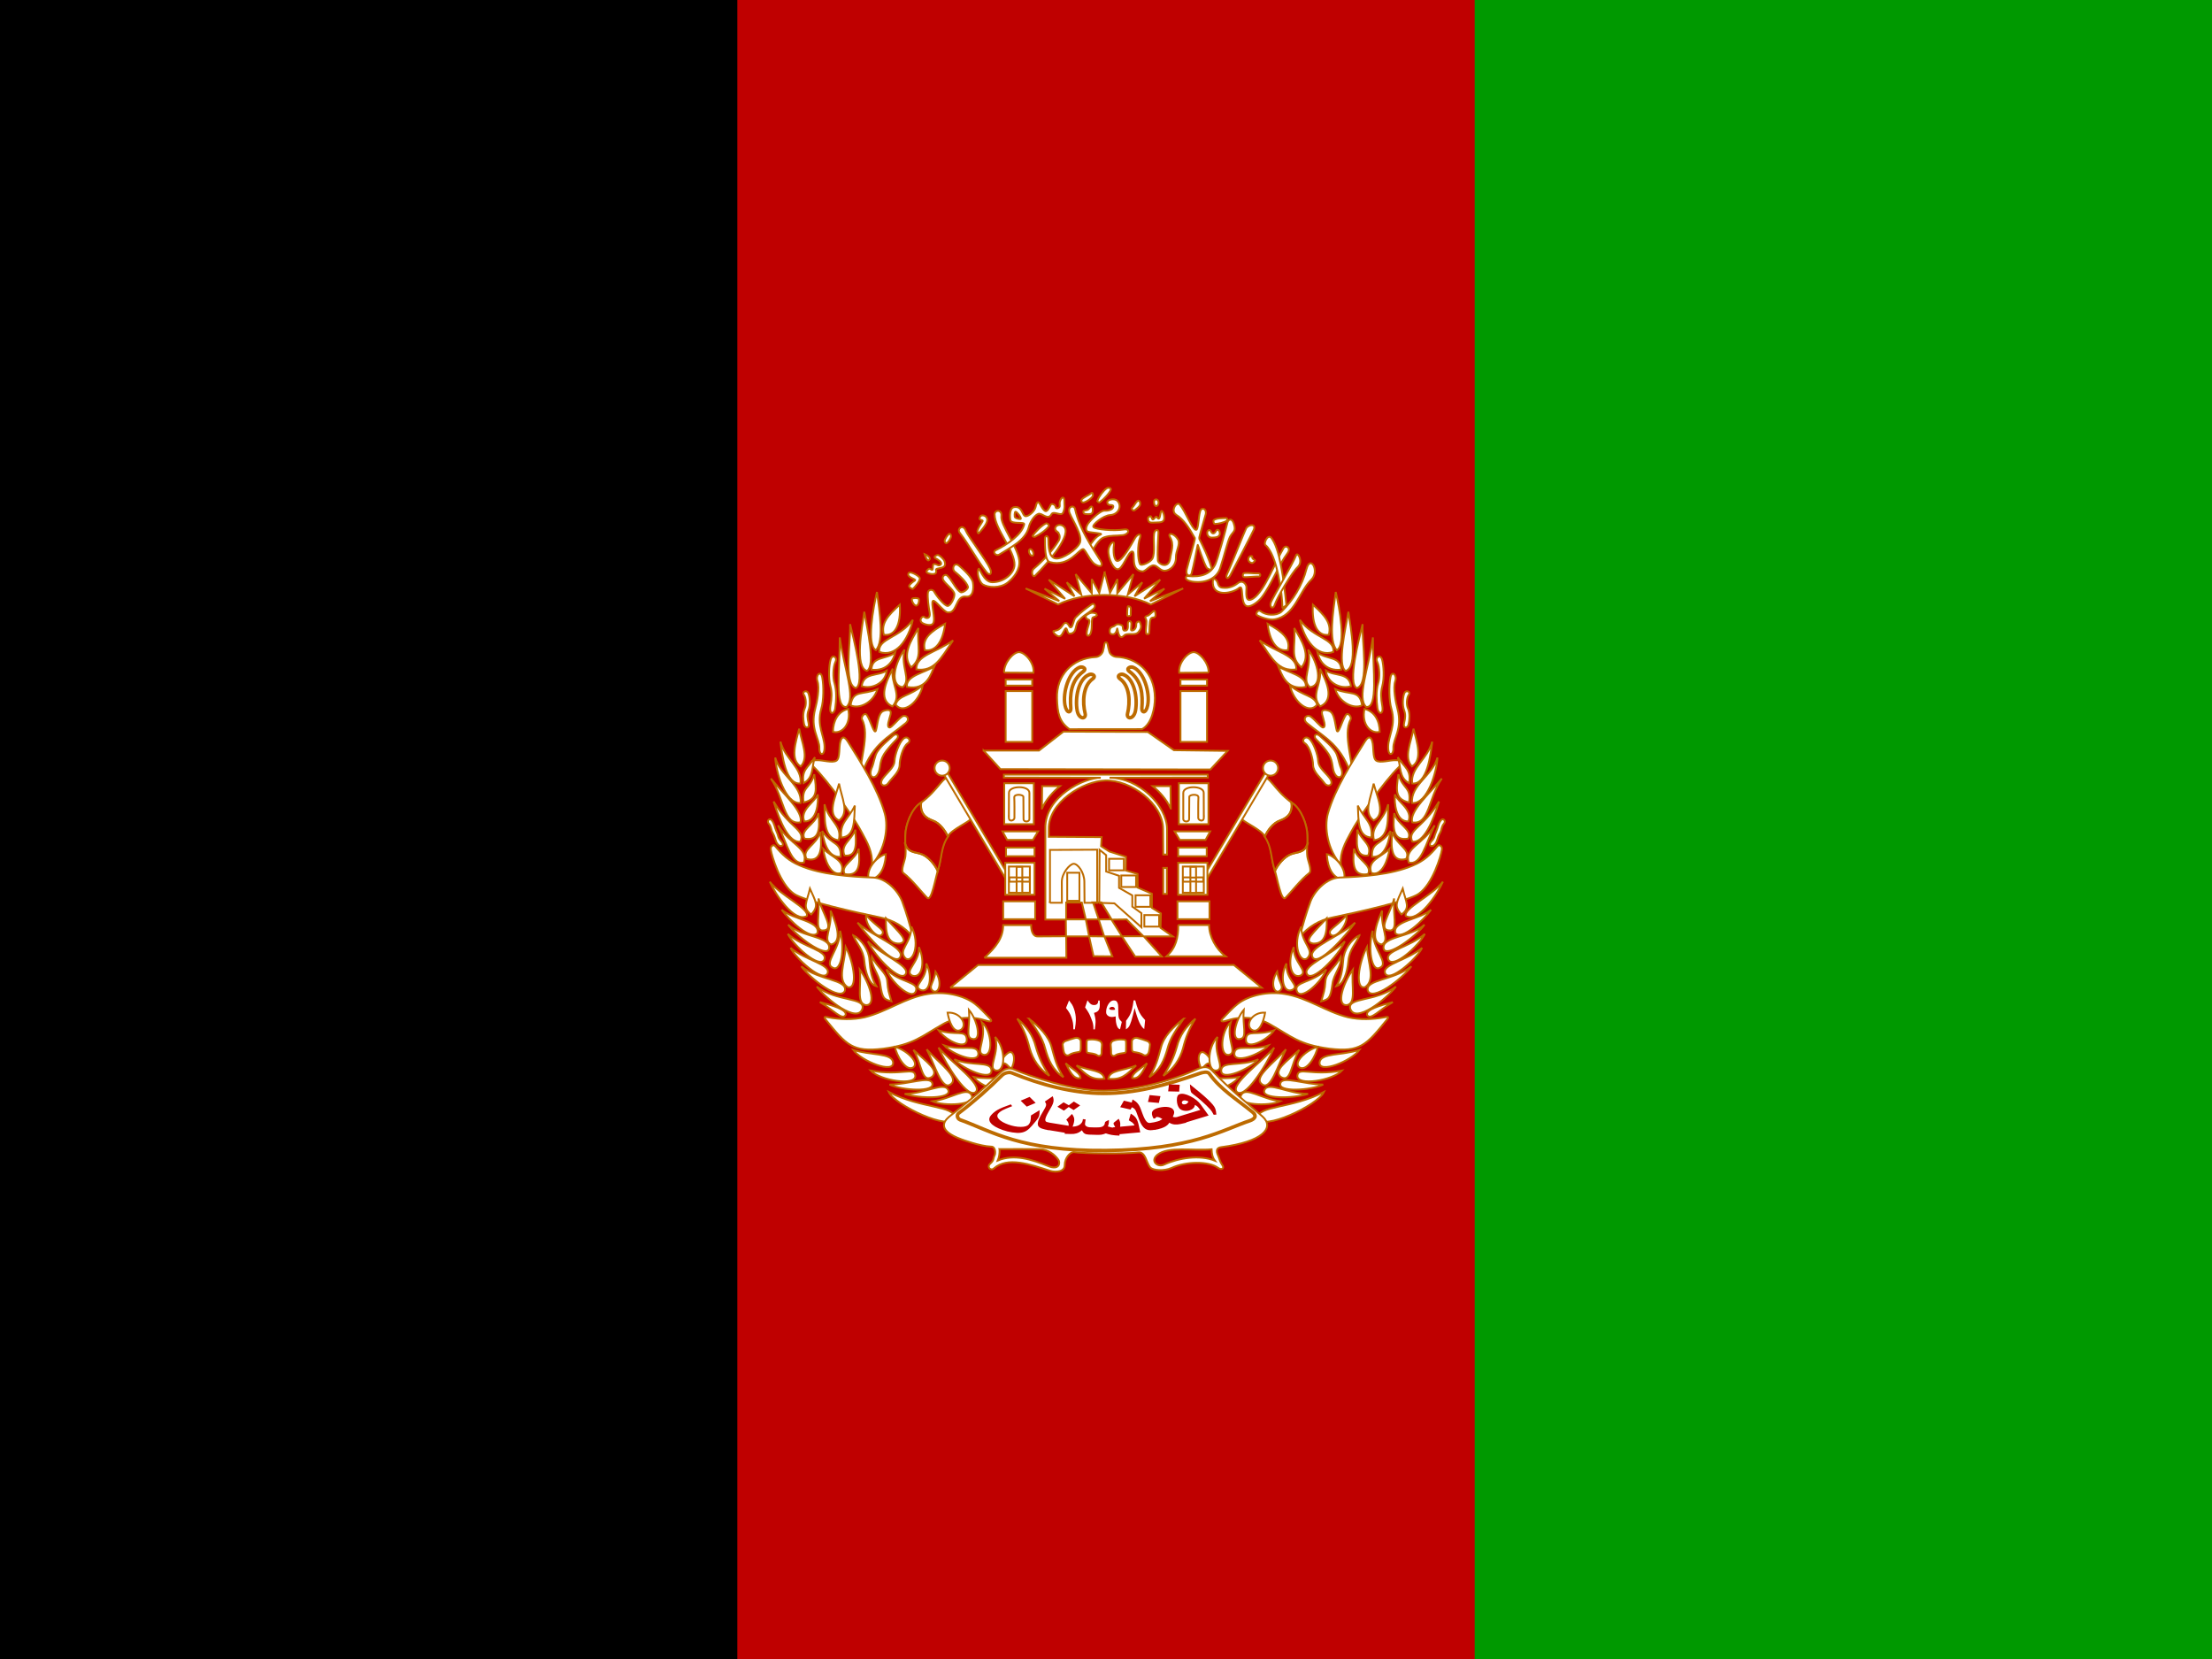 <?xml version="1.0" encoding="UTF-8" standalone="no"?>
<svg xmlns:rdf="http://www.w3.org/1999/02/22-rdf-syntax-ns#" xmlns="http://www.w3.org/2000/svg" version="1.1" xmlns:cc="http://creativecommons.org/ns#" xmlns:xlink="http://www.w3.org/1999/xlink" viewBox="0 0 640 480" xmlns:dc="http://purl.org/dc/elements/1.1/">
 <g id="flag">
  <rect style="fill:#009900" height="480" width="640" y="5.6843e-14" x="0"/>
  <rect style="fill:#bf0000" height="480" width="426.67" y="5.6843e-14" x="0"/>
  <rect y="5.6843e-14" x="0" width="213.33" height="480"/>
  <g style="fill-rule:evenodd;stroke:#bd6b00;stroke-width:.5;fill:#ffffff" transform="matrix(1.067 0 0 1.067 -.001 26.669)">
   <path d="m319.5 225.84h8.354c0.03 3.157 1.881 6.549 4.48 8.493h-16.008c2.505-2.271 3.19-4.963 3.174-8.494z"/>
   <path d="m266.71 178.53 4.574 5.04 56.934 0.09 4.668-5.04-14.56-0.186-7.094-4.947-22.868-0.09-6.627 5.133h-15.027z"/>
   <path d="m290.02 172.74 19.66-0.02c2.662-1.408 3.492-5.902 3.479-8.416-0.04-7.429-5.233-10.991-10.447-11.18-0.781-0.04-1.688-0.648-1.895-1.36-0.514-1.613-0.381-2.641-0.944-2.584-0.5 0-0.353 0.94-0.799 2.453-0.245 0.752-1.091 1.494-1.934 1.537-6.49 0.324-10.676 5.062-10.513 11.134 0.11 4.015 0.577 6.413 3.393 8.437z"/>
   <path d="m257.66 242.83h84.469l-7.561-6.161h-69.348l-7.559 6.161z"/>
   <path d="m296.39 219.69 1.54 4.62h3.499l-2.799-4.621h-2.24zm-1.959 4.62 0.886 4.573 4.106 0.05-1.493-4.621h-3.499zm6.952 0.05 2.847 4.527h5.834l-4.573-4.575-4.107 0.05zm-34.441 10.36c3.096-2.878 5.072-5.335 5.087-8.866h7.56c0.01 1.976 0.731 3.157 1.82 3.079l7.654-0.05-0.05-4.527h-5.554v-24.688c-0.202-8.726 10.609-13.813 15.028-13.767l-26.275-0.05v-0.793h55.255l0.05 0.793-26.647 0.05c7.902 0.02 15.524 7.499 15.587 13.815v7h-1.028l-0.05-6.906c0-6.908-8.7-13.363-15.681-13.161-6.037 0.173-15.4 5.927-15.307 13.115v2.146l14.327 0.09-0.14 2.472 2.249 1.436 4.487 1.43-0.06 3.71 3.213 0.947 0.03 3.706 3.855 1.654v3.836l2.445 1.507-0.112 3.895 3.314 2.333h-7.84l4.9 5.461h-7.234l-3.594-5.461h-4.76l2.147 5.413-5.085-0.05-1.215-5.367h-6.206l0.05 5.786h-22.214zm22.168-14.981v4.573h5.321l-1.075-4.573h-4.246z"/>
   <rect style="fill:none" height="7.607" width="3.313" y="211.66" x="289.39"/>
   <path d="m284.71 219.8h3.234l-0.02-5.597c-0.04-2.433 2.142-4.885 3.187-4.967 1.159-0.04 2.867 2.297 2.924 4.776l0.05 5.806h3.431v-14.411l-12.803 0.07v14.332z" style="fill:none"/>
   <rect style="fill:none" height="3.127" width="4.013" y="223.14" x="310.3"/>
   <rect style="fill:none" height="3.127" width="4.013" y="217.77" x="307.92"/>
   <rect style="fill:none" height="3.127" width="4.013" y="212.4" x="304.05"/>
   <rect style="fill:none" height="3.127" width="4.013" y="207.88" x="300.74"/>
   <path d="m298.08 219.82 4.106 0.14 7.326 6.487v-3.827l-2.472-1.773v-3.034l-3.594-2.052v-3.268l-3.5-1.166v-4.434l-1.774-1.447-0.09 14.374z" style="fill:none"/>
   <rect y="210.35" width=".98" x="315.43" height="7.047"/>
   <g id="c">
    <path d="m257.32 186.53c-1.234-1.982-2.712 2.749-7.788 6.271-2.363 1.608-4.009 5.893-4.025 8.712-0.08 1.936 0.216 3.868 0 5.741-0.136 1.185-1.371 3.816-0.526 4.489 2.234 1.66 5.126 5.43 6.467 6.731 1.16 1.017 2.165-5.248 3.036-8.051 0.933-3.005 0.515-6.596 3.102-9.372 1.834-1.875 6.46-3.719 5.94-4.554l-6.205-9.967z"/>
    <path d="m257.06 201.88c-0.385-0.886-0.958-1.802-1.656-2.594-0.699-0.792-1.525-1.457-2.438-1.781-0.881-0.325-1.779-0.751-2.406-1.531-0.313-0.39-0.584-0.882-0.719-1.469-0.124-0.544-0.123-1.21-0.03-1.969-0.11 0.08-0.168 0.172-0.281 0.25-2.363 1.608-4.016 5.9-4.031 8.719-0.03 0.779-0.03 1.539 0 2.312 0.175 0.486 0.343 0.956 0.593 1.25 0.326 0.384 0.714 0.637 1.125 0.813 0.824 0.352 1.775 0.425 2.657 0.75 0.912 0.324 1.851 1.058 2.656 1.937 0.767 0.839 1.357 1.801 1.75 2.657 0.07-0.243 0.154-0.604 0.219-0.813 0.845-2.721 0.697-5.889 2.562-8.531z" style="fill:#bf0000"/>
    <path d="m249.82 192.39c-0.484 3.356 1.385 4.473 3.148 5.123 1.825 0.648 3.322 2.606 4.093 4.378" style="fill:none"/>
    <path d="m245.3 203.44c0.771 2.893 2.798 2.531 4.561 3.181 1.826 0.649 3.745 2.957 4.516 4.729" style="fill:none"/>
    <path d="m255.61 184.48 0.925-0.594 17.752 29.898-0.924 0.594-17.753-29.898z"/>
    <path d="m257.52 183.29a2.046 2.046 0 1 1 -4.092 0 2.046 2.046 0 1 1 4.092 0z"/>
    <rect y="159.27" width="7.194" x="272.7" height="1.65"/>
    <rect y="162.4" width="7.194" x="272.7" height="13.784"/>
    <path d="m272.26 157.39 7.98 0.05c0.312-2.706-2.389-5.63-3.966-5.6-1.559 0.08-4.076 2.956-4.014 5.553z"/>
    <path d="m292.62 155.76c-1.521 0.64-2.688 2.377-3.406 4.375-0.719 1.998-0.992 4.267-0.656 6.094v0.03c0.127 0.63 0.3 1.083 0.5 1.406 0.199 0.324 0.422 0.514 0.687 0.563 0.265 0.05 0.514-0.09 0.656-0.313 0.143-0.219 0.212-0.509 0.188-0.844-0.144-1.878-0.135-3.732 0.312-5.406 0.448-1.674 1.338-3.164 2.969-4.375 0.295-0.216 0.464-0.463 0.5-0.719 0.04-0.255-0.1-0.474-0.281-0.625-0.364-0.301-0.938-0.407-1.469-0.187zm0.156 0.437c0.371-0.153 0.842-0.06 1.031 0.09 0.09 0.08 0.106 0.133 0.09 0.219-0.01 0.09-0.08 0.234-0.312 0.406-1.713 1.272-2.657 2.871-3.125 4.625-0.469 1.754-0.459 3.66-0.313 5.563 0.02 0.257-0.06 0.455-0.125 0.562-0.07 0.108-0.107 0.14-0.187 0.125-0.08-0.01-0.248-0.117-0.407-0.375-0.158-0.257-0.317-0.656-0.437-1.25-0.315-1.714-0.04-3.947 0.656-5.875 0.694-1.927 1.803-3.538 3.125-4.094z" style="fill:#bd6b00"/>
    <path d="m295.19 157.73c-1.519 0.639-2.501 2.292-3.031 4.187-0.53 1.896-0.614 4.066-0.281 5.875 0.26 1.284 0.934 1.962 1.593 2.063 0.33 0.05 0.648-0.08 0.844-0.344s0.26-0.619 0.156-1.062c-0.372-1.498-0.515-3.366-0.25-5.063 0.266-1.696 0.941-3.211 2.219-4.125 0.296-0.215 0.464-0.463 0.5-0.719 0.04-0.255-0.1-0.505-0.281-0.656-0.364-0.302-0.937-0.376-1.469-0.156zm0.187 0.437c0.371-0.153 0.811-0.06 1 0.09 0.09 0.08 0.138 0.134 0.125 0.219-0.01 0.09-0.108 0.235-0.343 0.406-1.412 1.009-2.129 2.664-2.406 4.438-0.278 1.773-0.105 3.664 0.281 5.218 0.08 0.354 0 0.592-0.09 0.719-0.09 0.128-0.214 0.186-0.406 0.156-0.384-0.06-0.983-0.554-1.219-1.718-0.318-1.732-0.227-3.868 0.281-5.688 0.509-1.819 1.457-3.287 2.781-3.844z" style="fill:#bd6b00"/>
    <rect y="187.39" width="8.027" x="272.31" height="11.107"/>
    <rect y="204.85" width="7.747" x="272.78" height="2.333"/>
    <rect y="208.95" width="7.934" x="272.59" height="8.68"/>
    <rect y="219.41" width="8.68" x="272.03" height="4.853"/>
    <path d="m273.1 202.76h6.995l1.387-2.309h-9.636l1.254 2.309z"/>
    <path d="m282.53 194.25 0.07-6.071h4.818c-1.893 1.561-3.652 3.454-4.884 6.071z"/>
    <path d="m273.56 196.74c0.05 1.299 1.518 0.719 1.518 0.07 0-2.004 0.03-4.17-0.05-5.588-0.01-1.045 2.49-0.783 2.476-0.139 0.01 1.691 0.03 4.011 0.04 5.991-0.02 0.964 1.615 0.88 1.593 0-0.01-2.212-0.01-5.425 0-7.052 0.01-2.096-5.502-2.05-5.545-0.05 0 1.645-0.03 4.59-0.03 6.769z" style="fill:none"/>
    <rect style="fill:none" height="7.093" width="5.694" y="209.98" x="273.57"/>
    <rect y="212.92" width="2.007" x="277.21" height="1.167"/>
    <rect y="212.92" width="1.96" x="273.71" height="1.167"/>
    <rect y="210.07" width="1.54" x="275.67" height="2.893"/>
    <rect y="214.04" width="1.54" x="275.67" height="3.08"/>
    <path d="m243.99 138.97c0.356 5.567-1.371 8.623-4.32 8.158-0.812-3.088 1.036-5.16 4.32-8.158z"/>
    <path d="m237.52 151.31c-2.621-1.333-0.73-11.513 0.276-15.78 0.744 5.496 1.989 13.309-0.276 15.78z"/>
    <path d="m238.45 151.79c4.406 1.533 7.894-3.212 9.073-8.708-3.636 5.019-9.554 5.025-9.073 8.708z"/>
    <path d="m235.11 156.93c-3.445-0.91-1.37-11.71-0.744-16.03 0.757 4.462 3.132 14.552 0.744 16.03z"/>
    <path d="m236.29 156.59c0.192-3.725 3.905-2.649 6.468-4.636-0.418 1.861-1.994 5.159-6.468 4.636z"/>
    <path d="m232.07 161.58c-3.414-0.921-1.362-12.544-1.555-17.329 1.001 4.135 4.17 16.209 1.555 17.329z"/>
    <path d="m233.66 161.08c2.797 0.909 6.501-0.908 6.793-4.239-2.409 1.635-6.254 0.385-6.793 4.239z"/>
    <path d="m229.52 166.71c-3.265 0.26-1.804-9.638-1.802-18.857 1.2 8.617 4.467 16.505 1.802 18.857z"/>
    <path d="m230.65 166.26c2.205 1.106 6.156-0.662 7.284-4.387-3.984 1.732-6.648 0.04-7.284 4.387z"/>
    <path d="m256.28 144.13c-0.581 4.829-2.554 7.638-5.503 7.174-0.812-3.088 1.579-5.062 5.503-7.174z"/>
    <path d="m248.48 156.52c4.898 0.695 6.662-3.064 9.96-7.87-4.621 3.344-10.146 4.039-9.96 7.87z"/>
    <path d="m247.09 155.97c-2.67-3.204-0.09-7.228 1.951-10.657-0.439 5.102 1.3 7.941-1.951 10.657z"/>
    <path d="m245.91 161.26c-0.301-3.134 5.038-3.83 7.452-5.572-0.812 1.811-2.043 6.686-7.452 5.572z"/>
    <path d="m244.79 161.33c-3.691-0.418-2.159-6.686 0.487-10.17-1.114 4.807 1.95 8.15-0.487 10.17z"/>
    <path d="m242.01 166.55c-4.202-1.858-1.509-7.127 0.07-10.238-0.673 4.086 2.693 7.196-0.07 10.238z"/>
    <path d="m242.84 166.06c2.205 2.879 6.501-0.859 7.383-5.224-3.738 3.112-6.5 2.601-7.383 5.224z"/>
    <path d="m233.24 186.32c-0.432-4.288 2.793-12.084 0.504-16.24-0.312-0.571 0.685-2.087 1.329-1.167 1.007 1.468 2.041 5.652 2.474 4.107 0.459-1.68 0.529-4.651 2.017-5.228 0.949-0.338 2.29-0.559 1.924 0.934-0.363 1.436-1.177 3.419-0.275 3.547 0.523 0.08 2.03-1.954 3.299-2.893 1.023-0.838 2.549 0.473 1.054 1.726-4.861 4.037-9.571 5.854-12.326 15.214z"/>
    <path d="m224.51 250.85c-0.57-0.109-1.352-0.303-0.641 0.584 5.679 6.996 7.322 8.924 15.603 7.94 8.365-1.102 10.357-3.364 16.214-6.651 3.129-1.835 7.703-2.242 11.17-1.105 1.614 0.528 2.591 0.56 1.434-0.599-1.158-1.157-2.525-2.731-3.949-3.815-3.118-2.394-8.407-3.432-12.723-2.662-6.104 0.958-11.148 4.845-17.176 6.313-3.167 0.723-6.64 0.614-9.931 0z"/>
    <path d="m272.3 263.35c1.056 0.131 1.725 2.177 2.245 0.792 0.881-2.242 0.264-4.026-0.727-3.829-1.169 0.312-3.147 2.934-1.518 3.037z"/>
    <path d="m220.6 182.92c-1.215-1.269-0.864-1.754 0.933-1.774 1.425-0.09 4.249 0.873 5.321 0.09 0.982-0.713 0.591-3.738 1.027-5.133 0.19-0.778 0.735-1.999 1.959-0.09 3.623 5.804 8.147 12.773 10.08 19.6 1.058 3.826 0.06 9.799-3.453 13.814 0.124-3.423-1.152-5.725-2.707-8.587-1.921-3.762-9.057-13.951-13.16-17.919z"/>
    <path d="m235.53 213.44c3.983 0.02 4.667-5.32 4.667-6.813-1.96 0.373-5.414 3.64-4.667 6.813z"/>
    <path d="m269.95 265.26c2.833 0.645 2.794-6.178-0.1-9.07 1.275 4.382-2.128 8.388 0.1 9.07z"/>
    <path d="m268.85 265.2c0.187 3.243-7.959-0.424-10.052-2.946 4.812 2.044 9.814 0.352 10.052 2.946z"/>
    <path d="m265.28 260.57c0.291 3.141-7.064 0.379-9.238-2.074 4.83 1.56 8.917-0.511 9.238 2.074z"/>
    <path d="m266.63 261.01c2.833 0.645 2.374-6.412-0.379-8.837 1.321 4.709-1.849 8.155 0.379 8.837z"/>
    <path d="m263.65 256.72c2.833 0.645 1.207-5.431-0.893-7.857 0.341 4.429-1.055 7.502 0.893 7.857z"/>
    <path d="m262.15 256.7c0.292 3.235-5.43 0.751-7.651-2.309 4.783 1.561 7.33-0.276 7.651 2.309z"/>
    <path d="m260.59 254.24c1.856-1.334-0.113-4.863-3.645-4.645 0.346 2.132 1.566 5.88 3.645 4.645z"/>
    <path d="m274.54 268.87c0.187 3.243-7.959 1.63-10.519-1.825 5.139 0.971 10.281-0.769 10.519 1.825z"/>
    <path d="m242.18 263.07c0.292 3.235-8.602-0.322-10.823-3.383 4.783 1.561 10.502 0.798 10.823 3.383z"/>
    <path d="m247.63 264.45c1.856-1.334-1.933-4.77-4.951-5.578 0.346 2.131 2.872 6.813 4.951 5.578z"/>
    <path d="m248.2 266.69c0.199 2.908-9.537 1.313-12.084-1.374 8.377 1.514 11.81-1.117 12.084 1.374z"/>
    <path d="m252.76 268.63c1.081 2.701-8.264 2.042-11.545 0.471 5.301-0.05 10.802-2.353 11.545-0.471z"/>
    <path d="m257.13 270.6c1.034 2.421-7.61 2.369-11.824 1.03 5.581-0.05 10.801-3.426 11.824-1.03z"/>
    <path d="m263.42 271.9c1.531 2.865-7.588 3.143-10.547 1.733 5.273-0.725 9.242-3.988 10.547-1.733z"/>
    <path d="m252.74 267c-2.901 1.829-2.746-3.564-5.053-7.3 3.625 3.302 7.019 5.556 5.053 7.3z"/>
    <path d="m257.88 268.94c-2.434 2.156-4.379-5.246-6.594-9.399 3.58 3.954 8.839 7.608 6.594 9.399z"/>
    <path d="m264.68 271c-2.061 2.389-8.02-7.018-10.187-11.919 3.299 3.815 11.826 9.895 10.187 11.919z"/>
    <path d="m258.88 278.18c-1.028 3.632-16.192-3.423-17.885-7.079 8.677 4.598 18.092 3.636 17.885 7.079z"/>
    <path d="m210.15 204.38c-0.355-0.46-1.374 0.01-1.119 1.121 0.236 1.5 2.449 9.203 6.251 11.853 2.712 1.954 16.965 5.102 23.427 6.439 3.556 0.715 6.535 2.489 8.868 5.32-0.965-3.702-1.741-6.445-2.987-9.799-1.211-2.948-4.421-6.174-7.746-6.347-6.175-0.222-14.167-0.748-19.974-3.268-2.997-1.252-4.792-2.943-6.72-5.319z"/>
    <path d="m245.54 234.87c1.947 1.434 4.096-3.704 1.622-8.588-0.08 4.701-3.814 6.279-1.622 8.588z"/>
    <path d="m247.41 239.58c2.693 0.827 3.536-3.937 1.763-7.747 0.295 4.093-4.234 6.559-1.763 7.747z"/>
    <path d="m249.46 243.36c2.601 1.295 3.585-3.518 1.716-7.092 0.204 4.56-3.72 5.904-1.716 7.092z"/>
    <path d="m248.39 243.65c-1.03 3.08-7.007-2.655-8.014-5.775 3.709 3.685 8.757 3.278 8.014 5.775z"/>
    <path d="m245.68 238.94c-1.171 3.08-8.687-4.85-10.348-8.668 3.709 3.685 11.184 6.498 10.348 8.668z"/>
    <path d="m244.19 234.32c-1.171 3.5-9.34-5.829-11.654-9.135 3.897 3.639 12.537 6.592 11.654 9.135z"/>
    <path d="m243.93 230.86c2.876-0.559-0.163-2.955-3.689-6.849-0.165 4.1 0.508 6.966 3.689 6.849z"/>
    <path d="m239.08 228.53c1.242-1.353-1.191-1.929-4.203-5.31-0.444 2.28 2.794 6.454 4.203 5.31z"/>
    <path d="m253 243.73c1.574 0.921 2.652-2.305 0.69-5.225-0.449 3.159-2.133 4.037-0.69 5.225z"/>
    <path d="m218.81 223.38c-3.342 2.004-8.652-5.992-10.068-9.282 2.933 3.776 10.699 7.224 10.068 9.282z"/>
    <path d="m221.65 228.04c-1.85 2.051-7.671-3.519-9.694-6.341 3.12 2.702 10.512 3.023 9.694 6.341z"/>
    <path d="m224.82 232.22c-0.61 2.801-9.106-3.495-11.092-6.476 3.663 3.452 11.649 3.14 11.092 6.476z"/>
    <path d="m223.52 235.25c-1.311 2.522-8.221-3.727-9.879-6.987 4.222 3.685 10.949 4.493 9.879 6.987z"/>
    <path d="m219.97 222.97c2.18-2.299 1.252-3.376-0.338-6.999-0.869 3.72-2.179 5.205 0.338 6.999z"/>
    <path d="m222.86 227.31c3.954 0.174 0.04-4.638-0.897-8.679 0.344 4.606-1.014 8.237 0.897 8.679z"/>
    <path d="m225.38 231.13c2.74-0.619 1.95-4.497-0.151-9.193 0.437 5.073-2.32 8.005 0.151 9.193z"/>
    <path d="m224.45 238.8c-1.03 3.08-8.827-4.055-10.067-6.755 3.943 3.311 10.763 4.445 10.067 6.755z"/>
    <path d="m229.12 243.61c-1.17 3.082-9.339-3.167-11.839-6.568 4.922 3.872 12.443 3.513 11.839 6.568z"/>
    <path d="m233.88 248.46c-1.31 4.294-9.853-2.561-12.399-5.915 5.436 4.151 13.096 2.859 12.399 5.915z"/>
    <path d="m225.85 237.43c2.321 1.201 3.258-5.384 1.949-10.033 0.02 5.074-4.654 8.845-1.949 10.033z"/>
    <path d="m229.81 242.66c2.788 0.828 1.904-6.269-0.478-10.873-0.309 4.561-2.366 8.892 0.478 10.873z"/>
    <path d="m234.76 247.56c3.114 0.174 0.971-6.084-1.597-9.613 0.437 4.607-1.013 9.079 1.597 9.613z"/>
    <path d="m229.3 250.23c-0.936 1.586-3.226-1.348-6.986-3.489 3.382 0.885 7.402 2.019 6.986 3.489z"/>
    <path d="m227.52 197.49c2.906-2.15 0.689-6.173 0-9.998-0.935 3.628-3.398 8.389 0 9.998z"/>
    <path d="m227.42 202.85c-4.366-0.524-3.709-6.172-3.841-9.751 1.313 4.859 4.892 5.68 3.841 9.751z"/>
    <path d="m228.11 202.12c3.694-0.214 3.498-4.417 3.695-8.668-1.872 3.907-4.089 4.514-3.695 8.668z"/>
    <path d="m227.96 207.34c-2.873 0.229-4.366-2.594-5.023-6.993 2.725 4.054 5.203 2.79 5.023 6.993z"/>
    <path d="m228.99 206.99c3.694 0.475 3.104-3.825 2.955-6.995-1.132 3.022-4.137 3.974-2.955 6.995z"/>
    <path d="m223.23 205.17c0.295 2.807 2.069 7.634 4.925 6.55 1.182-3.448-2.512-4.137-4.925-6.55z"/>
    <path d="m229.04 212.02c-1.281-2.462 2.905-3.695 3.792-6.895 0.509 4.58 0.08 7.584-3.792 6.895z"/>
    <path d="m217.13 182.84c2.3-2.476 0.269-6.406-0.421-10.231-0.935 3.628-2.556 8.435 0.421 10.231z"/>
    <path d="m217.06 187.45c-4.039 0.41-5.016-7.805-5.427-11.337 1.313 4.859 5.965 7.079 5.427 11.337z"/>
    <path d="m217.89 187.37c2.854-1.474 2.191-4.649 3.088-7.035-1.919 2.928-3.669 3.347-3.088 7.035z"/>
    <path d="m217.09 192.75c-4.225 0.362-6.743-8.739-6.874-12.318 1.313 4.859 7.366 7.5 6.874 12.318z"/>
    <path d="m217.9 192.61c3.973-0.914 3.498-3.483 2.902-7.642-1.265 4.188-3.483 3.301-2.902 7.642z"/>
    <path d="m217.04 198c-4.646 0.788-4.32-6.561-8.009-11.893 3.191 3.96 8.936 8.95 8.009 11.893z"/>
    <path d="m218.09 197.75c3.507 0.102 3.85-5.179 3.656-7.321-0.807 2.134-4.931 4.16-3.656 7.321z"/>
    <path d="m209.78 192.34c1.742 5.654 4.216 11.32 7.259 10.89 1.461-3.215-2.887-3.625-7.259-10.89z"/>
    <path d="m218.14 202.4c-1.281-2.462 2.905-3.695 3.792-6.895 0.509 4.58 0.08 7.584-3.792 6.895z"/>
    <path d="m210.98 198.8c2.487 5.094 3.609 10.948 7.024 10.097 1.275-3.961-3.771-4.791-7.024-10.097z"/>
    <path d="m218.71 207.93c-1.467-2.695 2.719-3.648 3.745-7.363 0.556 4.861 0.04 8.332-3.745 7.363z"/>
    <path d="m225.87 173.45c2.451 0.663 5.022-2.089 4.131-6.209-2.801 0.698-4.087 3.242-4.131 6.209z"/>
    <path d="m218.03 171.39c0.214 1.159 1.623 1.264 1.214-0.373-0.342-1.328-0.401-2.327 0-3.407 0.548-1.353 0.365-3.658-0.05-4.619-0.416-1.016-1.793-0.421-1.214 0.374 0.638 0.921 0.672 2.837 0.233 3.732-0.577 1.321-0.42 3.074-0.186 4.293z"/>
    <path d="m240.9 187.31c-0.947 1.393-2.881 0.541-1.408-1.372 1.207-1.549 2.928-2.814 3.055-4.414 0.101-2.029 1.291-5.107 2.373-6.145 1.118-1.106 2.409 0.45 1.214 1.188-1.342 0.872-2.214 4.456-2.185 5.836-0.05 2.001-2.041 3.447-3.049 4.907z"/>
    <path d="m237.92 185.07c-0.947 1.393-2.457 0.585-1.601-1.652 0.722-1.549 0.799-3.468 1.604-4.6 1.125-1.717 3.031-3.147 4.112-4.186 1.118-1.106 2.046-0.04 1.021 0.908-1.244 1.245-2.595 2.795-3.345 3.969-1.399 2.281-0.783 4.101-1.791 5.561z"/>
    <path d="m222.18 177.86c-0.112 1.967 1.471 2.443 1.4-0.409-0.07-2.978-2.179-5.702-0.886-10.235 0.679-2.217 0.691-6.281 0.279-8.441-0.362-2.142-1.886-0.743-1.307 0.925 0.638 1.935-0.119 5.645-0.607 7.511-1.463 5.434 1.207 8.08 1.121 10.649z"/>
    <path d="m226.5 166.98c-0.232 1.81-1.764 1.974-1.319-0.582 0.371-2.075 0.435-3.635 0-5.321-0.596-2.114-0.397-5.714 0.05-7.216 0.451-1.585 1.948-0.656 1.319 0.584-0.694 1.439-0.73 4.432-0.254 5.829 0.627 2.064 0.457 4.803 0.203 6.706z"/>
    <path d="m210.94 204c0.758 0.902 2.036 0.298 0.871-0.923-0.952-0.987-0.639-1.298-1.22-2.5-0.574-1.343-0.544-2.084-1.237-3.044-0.613-0.91-1.535 0.02-0.917 0.785 0.775 0.906 0.561 1.574 1.035 2.45 0.877 1.5 0.663 2.288 1.468 3.232z"/>
    <path d="m231.34 228.61c2.439 1.199 4.291 4.196 4.413 6.636 0.207 2.809 0.612 5.18 1.873 7.176-2.008-0.559-2.97-3.759-3.255-6.825-0.289-3.173-1.999-4.549-3.031-6.987z"/>
    <path d="m236.42 234.49c1.688 3.116 4.049 4.304 4.169 6.617 0.205 2.661 0.407 2.796 1.128 5.413-1.987-0.529-2.487-0.703-3.024-4.684-0.331-2.798-2.571-4.772-2.273-7.346z"/>
    <path style="fill:#ffffff" d="m298.8 258.47c0.07-0.546-0.22-1.069-0.621-1.213-0.781-0.327-1.559-0.407-2.38-0.374-0.912-0.01-1.141 0.192-1.144 0.654 0 0.769-0.04 1.516 0 2.099 0.05 0.726 0.03 0.78 0.444 0.888 0.659 0.124 1.784 0.157 2.447 0.653 0.525 0.361 1.124 0.07 1.153-0.606-0.01-0.513 0.03-1.526 0.101-2.101zm-10.63 0c-0.08-0.546 0.297-1.023 0.747-1.166 0.874-0.327 1.745-0.594 2.612-0.84 0.986-0.233 1.538 0.471 1.541 0.933 0 0.77 0.04 1.423 0 2.006-0.05 0.726-0.192 0.78-0.653 0.888-0.738 0.124-1.685 0.25-2.426 0.746-0.588 0.361-1.153 0.08-1.447-0.559-0.19-0.485-0.294-1.433-0.374-2.008zm-9.14-7.24c2.769 2.21 5.379 4.719 6.161 7.84 0.814 2.908 1.307 5.134 3.174 8.027-2.925-1.867-4.086-4.688-4.947-7.748-0.756-3.007-2.49-5.256-4.388-8.119zm-3.18 0.01c2.583 2.116 4.259 4.531 5.04 7.653 0.815 2.907 1.96 5.226 3.641 7.84-2.738-1.867-4.459-4.407-5.321-7.467-0.756-3.009-1.648-5.257-3.36-8.026zm16.06 12.69c3.835 1.572 7.147 1.184 7.56 3.595-3.598 0.388-4.914-1.09-7.56-3.595zm-2.94-0.61c0.949 1.788 2.038 4.511 4.013 4.013 0.03-1.369-2.131-2.318-4.013-4.013z"/>
   </g>
   <use xlink:href="#c" transform="scale(-1,1)" height="100%" width="100%" y="0" x="-600"/>
   <g>
    <path d="m328.54 286.65c0.05 1.181 0.188 2.131 0.888 3.08-4.076-1.633-9.831-0.759-13.767 1.074-1.756 0.838-3.881-0.958-1.821-2.661 2.929-2.373 9.706-1.027 14.7-1.493zm-57.505-0.06c0.06 1.113-0.07 2.133-0.481 3.106 4.43-1.835 9.187-0.311 13.664 1.494 3.077 1.273 3.325-0.93 2.782-1.692-0.934-1.353-2.742-2.838-5.028-2.87-1.522-0.02-7.382-0.07-10.937-0.04zm3.74-21.642c-1.236-0.533-2.672-0.02-3.96 1.335-4.327 4.24-9.404 8.371-13.502 11.584-1.529 1.329-3.091 3.712 3.431 6.094 0.237 0.09 4.991 1.852 8.004 1.964 1.231-0.03 1.227 1.803 0.999 2.293-0.52 0.978-0.143 1.352-1.193 2.293-1.095 0.924 0.117 2.12 0.977 1.307 3.672-3.188 9.627-1.148 15.366 0.718 1.356 0.375 3.837 0.27 3.815-1.6 0.02-2.038 1.501-3.479 2.404-3.532 2.343 0.406 13.919 0.535 17.485 0.102 2.079-0.27 2.204 2.848 3.316 4.077 0.767 0.815 3.719 1.031 5.743 0.137 4.001-1.858 10.097-1.858 12.582-0.08 1.021 0.778 1.828 0.147 1.247-0.643-0.748-1.08-0.731-1.58-1.103-2.433-0.933-1.898-0.188-2.363 0.79-2.5 11.054-1.426 14.582-5.197 11.202-8.272-4.364-3.828-9.222-7.676-13.408-12.198-1.135-1.199-1.885-1.681-4.247-0.699-7.221 3.289-16.388 5.687-25.358 5.862-8.347 0.07-19.824-3.789-24.589-5.807z"/>
    <path d="m326.62 265.54c-0.58 0.06-1.197 0.238-1.656 0.406-8.921 3.134-17.117 5.328-25.656 5.313-8.335-0.02-17.066-2.309-24.906-5.531-0.446-0.191-0.96-0.161-1.469-0.03-0.509 0.13-1.013 0.366-1.344 0.688-3.641 3.626-7.582 7.148-11.812 10.344-0.639 0.488-0.535 1.731 0.5 2.156h0.03c8.305 2.979 16.412 8.532 39.625 8.313 23.433-0.222 31.746-5.64 39.188-8.125 0.525-0.2 1.065-0.5 1.313-0.969 0.124-0.235 0.158-0.526 0.06-0.813-0.09-0.286-0.283-0.554-0.625-0.843h-0.03c-4.223-3.453-8.749-6.207-11.719-10.406-0.334-0.479-0.92-0.558-1.5-0.5zm0.03 0.438c0.507-0.05 0.895 0.03 1.094 0.312 3.041 4.301 7.621 7.074 11.812 10.5 0.3 0.254 0.442 0.48 0.5 0.656 0.06 0.176 0.04 0.296-0.03 0.438-0.15 0.284-0.59 0.57-1.063 0.75-7.534 2.515-15.668 7.904-39.031 8.125-23.115 0.218-31.094-5.303-39.469-8.313-0.754-0.31-0.687-1.16-0.406-1.375 4.242-3.206 8.227-6.741 11.875-10.375 0.251-0.243 0.653-0.45 1.094-0.562 0.441-0.113 0.912-0.131 1.219 0 7.879 3.238 16.613 5.578 25.031 5.594 8.618 0.01 16.903-2.204 25.844-5.344 0.445-0.163 1.024-0.356 1.531-0.406z" style="fill:#bd6b00"/>
    <path d="m269.71 114.56c-0.07-1.379 2.069-1.484 1.824 0.412-0.313 2.362 4.458 8.342 4.854 12.029 0.265 2.473-1.453 4.637-3.154 5.984-2.086 1.616-5.293 1.394-6.794 0.467-0.908-0.731-1.735-3.234-1.056-4.224 0.241-0.334 1.328 3.673 3.722 3.657 3.257-0.02 5.896-2.468 5.993-4.651 0.167-3.801-5.329-9.809-5.389-13.675z"/>
    <path d="m279.24 123.95c0.539-0.385 1.399 1.296 0.792 1.716-0.505 0.337-1.492-1.249-0.792-1.716z"/>
    <path d="m280.69 120.54c-0.272 0.132-0.814-0.06-0.652-0.287 0.762-1.089 2.387-2.728 3.565-3.3 0.362-0.176 0.995 0.463 0.776 0.776-0.705 1.007-2.42 2.195-3.689 2.811z"/>
    <path d="m293.28 110.55c0.302-0.631 2.117-1.344 2.579-1.771 0.428-0.438 0.632 0.371 0.449 0.752-0.302 0.631-1.868 1.696-2.555 1.724-0.369 0.02-0.656-0.324-0.473-0.705z"/>
    <path d="m297.59 110.75c0.393-1.107 1.66-2.786 2.533-3.339 0.448-0.283 1.252-0.06 1.101 0.364-0.333 0.94-1.884 2.581-2.927 3.355-0.316 0.282-0.798-0.123-0.707-0.38z"/>
    <path d="m293.9 113.52c-0.263 0.132-0.121 0.691 0.133 0.776 0.538 0.179 1.519 0.214 1.964-0.03 0.645-0.397 0.351-2.844-0.513-1.537-0.579 0.806-1.002 0.547-1.584 0.792z"/>
    <path d="m286.61 119.14c-1.318-1.026 0.355-2.464 1.732-1.46 2.683 2.024-4.003 9.778-7.641 13.403-0.665 0.71-1.249-1.078-0.396-1.848 2.608-2.212 5.049-4.855 6.747-7.586 0.327-0.525 0.64-1.658-0.442-2.509z"/>
    <path d="m301.88 112.47c0.164-0.982-1.589 0.02-1.621-1.281-0.02-0.689 1.915-1.173 2.722-0.38 1.365 1.384 0.345 3.718-1.924 3.865-1.891 0.08-5.046 2.685-4.566 3.232 0.546 0.675 5.45 1.121 8.302 0.675 1.765-0.248 1.395 1.331-0.414 1.545-1.747 0.201-3.171 0.02-4.805 0.528-1.922 0.549-2.76 3.129-3.828 4.092-0.238 0.167-0.88-0.846-0.636-1.227 0.769-1.203 1.996-3.045 3.346-3.572 0.852-0.345-2.348-0.454-3.37-0.745-0.81-0.244-0.574-1.274-0.264-1.848 0.412-0.895 3.429-3.916 4.645-3.867 1.142 0.05 2.3-0.284 2.413-1.017z"/>
    <path d="m306.96 112.73c0.567-0.501 0.858-1.338 1.453-1.848 0.326-0.327 0.847 0.06 0.759 0.853-0.07 0.621-0.906 1.156-1.467 1.623-0.456 0.342-0.986-0.396-0.745-0.628z"/>
    <path d="m313.43 110.43c0.845-0.09 1.055 1.537 0.131 1.801-0.56 0.187-1.05-1.705-0.131-1.801z"/>
    <path d="m311.3 115.47c-0.01 1.404 0.68 1.275 2.002 1.227 1.283-0.05 2.412 0.03 2.407-1.235 0-1.314-0.727-2.464-0.939-1.569-0.186 0.84-0.334 2.215-0.823 1.616-0.461-0.515-0.278-0.628-1.071 0.217-0.44 0.466-0.49-0.226-0.754-0.66-0.184-0.257-0.821 0.208-0.822 0.404z"/>
    <path d="m302.08 122.63c-0.315 1.858-0.03 4.459 0.925 4.488 1.175 0.04 3.607-4.061 4.759-6.188 0.691-1.187 1.877-1.394 1.382-0.156-0.749 1.91-0.682 5.998-0.02 7.199 0.354 0.647 2.964-0.593 3.386-1.515 0.767-1.675 0.143-4.762 0.412-6.647 0.13-1.237 1.263-1.496 1.203-0.349-0.112 2.052-0.307 5.815-0.162 7.524 0.09 0.982 2.894 2.432 3.346-0.543 0.238-1.872 1.202-3.719-0.05-5.793-0.774-1.297 1.136-1.134 2.166 0.637 0.72 1.206-0.607 3.202-0.56 4.744 0.119 2.374-1.726 3.722-3.066 3.75-1.197 0.02-1.977-1.446-2.957-1.467-1.089-0.07-2.207 1.693-3.106 1.631-3.486-0.239-1.641-5.334-2.703-5.396-1.181-0.07-2.574 4.994-4.029 4.813-1.435-0.172-2.92-4.127-2.323-5.8 0.54-1.557 1.558-1.922 1.398-0.932z"/>
    <path d="m318.96 114.6c-1.701-1.038 0.108-3.736 0.939-2.788 1.606 1.923 3.224 6.487 4.356 6.864 0.716 0.239 0.683-3.374 1.188-5.016 0.326-1.213 1.793-0.817 1.513 0.737-0.1 0.519-1.917 6.422-1.777 6.655 1.262 2.522 2.51 5.081 3.3 7.788 0.326 1.167-1.075 0.381-1.243 0.139-0.894-1.338-2.461-6.452-2.461-6.219-0.72 3.598-0.89 4.66-1.654 7.717-0.233 0.98-1.675 0.802-1.35-0.924 0.313-1.418 2.375-8.392 2.259-8.594-1.621-2.862-3.104-5.125-5.07-6.359z"/>
    <path d="m322.03 131.2c-0.474-0.05-1.21 1.055 1.152 1.491 3.156 0.571 6.611-0.492 7.669-3.587 1.213-3.687 2.014-7.177 2.647-8.493 0.791-1.535 1.803-1.411 1.056-3.651-0.526-1.612-1.51-1.126-1.716-0.264-0.552 2.35-2.646 9.952-3.3 11.352-1.233 2.555-3.718 3.565-7.508 3.152z"/>
    <path d="m328.35 119.07c-0.338-0.725-1.127-0.164-0.986 0.629 0.08 0.717 0.666 1.107 1.25 1.087 0.692-0.02 2.155 0.02 2.159-1.125 0-0.807-0.632-1.481-1.103-0.591-0.45 0.806-1.03 0.722-1.32 0z"/>
    <path d="m329.14 116.03c-0.243 0.168-0.02 1.066 0.264 1.056 1.031-0.03 2.492-0.363 3.275-0.908 0.229-0.159 0.133-0.702-0.193-0.691-0.994 0.03-2.575 0-3.346 0.543z"/>
    <path d="m337.9 118.29c0.747-1.167 2.806-1.285 2.065 0.38-0.524 1.148-5.651 11.055-6.351 12.315-0.764 1.417-1.389 0.715-0.846-0.388 0.73-1.42 4.898-11.962 5.132-12.307z"/>
    <path d="m330.18 133.04c-0.219-0.788-1.442-1.954-1.305 0.155 0.244 3.828 5.504 2.618 7.097 1.257 1.445-1.281 0.191 4.323 2.112 4.922 1.058 0.339 3.051-1.105 4.03-2.376 2.717-3.525 4.446-8.578 7.058-12.058 0.987-1.361-0.54-2.332-1.157-1.249-2.273 3.81-5.094 11.585-8.176 13.604-2.513 1.608-1.768-2.071-1.856-3.176-0.109-0.81-1.097-2.003-2.415-0.908-0.921 0.72-2.352 1.305-3.648 1.188-0.752-0.04-1.386-0.03-1.74-1.359z"/>
    <path d="m339.57 125.93c0.03-0.216-1.112-0.314-1.056 0.792 0.04 0.819 1.019 1.041 1.187 0.924 1.542-1.121-0.327-0.562-0.131-1.716z"/>
    <path d="m337.33 130.42c-0.303 0.07-0.582 1.04 0.133 1.095 0.653 0.05 3.213-0.229 3.92-0.187 0.458-0.02 0.632-0.892-0.348-0.845-1.19 0.06-2.754-0.239-3.705-0.06z"/>
    <path d="m275.37 113.76c0.406 0.02 1.52 1.462 1.447 1.913-0.05 0.213-1.191-0.03-1.54-0.326-0.258-0.219-0.154-1.599 0.09-1.587zm-5.369 10.452c-1.018 0.555 0.162 1.651 0.924 1.188 2.861-1.853 7.154-3.798 8.052-7.468 0.287-1.243 1.443-3.148 2.539-3.573 1.06-0.411 2.599 1.917 3.603 0.09 0.589-1.047 2.654 0.687 3.152-0.433 0.607-1.354 0.318-2.099 0.343-3.395-0.04-0.849-0.693-1.103-1.164 0.272-0.245 0.623 0.04 1.251-0.156 1.576-0.152 0.247-0.625 0.486-0.9 0.28-0.253-0.19-0.08-0.72-0.685-0.955-0.235-0.118-0.612-0.216-0.776 0.09-0.72 1.284-1.119 2.482-2.128 1.117-0.898-1.176-1.353-3.209-2.011-0.427-0.237 0.982-1.729 2.407-2.61 2.407-1.099 0-0.823-2.894-3.237-2.453-1.241 0.264-1.155 2.639-0.97 3.517 0.305 1.22 3.931 0.344 3.751 1.141-0.62 2.771-4.467 5.406-7.727 7.035z"/>
    <path d="m247.3 137.42c-0.154 0.464 0.462 1.723 1.101 1.816 0.628 0.05 0.948-1.36 0.746-1.816-0.149-0.336-1.737-0.329-1.847 0z"/>
    <path d="m250.63 142.3c-0.403-0.434-1.589 0.73-0.63 1.553 0.539 0.436 2.513 1.069 3.053 0.148 0.731-1.185-0.721-5.488-0.08-6.057 0.502-0.444 2.828 2.875 3.976 3.114 2.697 0.373 2.05-4.619 4.956-4.28 1.981 0.264 2.198-2.211 1.922-3.756-0.221-1.483-2.622-3.624-3.726-4.582-1.452-1.209-2.1 0.892-1.188 1.584 1.173 0.94 3.236 2.837 3.565 4.093 0.155 0.592-1.434 1.77-2.019 1.451-1.351-0.737-2.608-3.898-3.79-4.62-0.402-0.246-1.393 0.31-0.916 1.296 0.536 1.057 2.905 2.693 3.044 3.821 0.125 1.029-1.056 3.253-1.831 3.253-0.853 0-3.028-2.688-3.706-3.953-0.339-0.606-1.515-0.547-1.638 0.289-0.195 1.256 0.182 3.913 0.481 5.559 0.238 1.559-0.878 1.638-1.475 1.087z"/>
    <path d="m246.56 133.73c-0.339 0.384 0.792 1.134 1.017 0.939 0.436-0.377 2.128-2.307 1.802-2.982-0.29-0.601-2.618-1.918-2.997-1.266-0.702 1.128 2.194 1.634 1.741 1.965-0.224 0.128-1.021 0.679-1.563 1.344z"/>
    <path d="m250.73 125.27s0.728 2.489 1.32 1.452c0.479-0.719-1.32-1.452-1.32-1.452z"/>
    <path d="m251.92 129.23c-0.266 0.146-1.017 0.74-0.528 1.056 0.773 0.457 2.875 0.819 2.421-0.676-0.275-0.881 3.171 0.02 2.331-2.36-0.22-0.66-1.259-1.612-1.77-1.747-0.325-0.08-1.429 0.52-0.739 0.854 0.505 0.261 2.025 1.154 1.46 1.74-0.641 0.612-1.088-0.275-1.886-0.132-0.401 0.08-0.14 1.218-0.366 1.529-0.126 0.173-0.706-0.382-0.923-0.264z"/>
    <path d="m257.4 119.77c-0.435 0.217-1.214 1.396-1.242 1.941-0.02 0.291 0.303 0.691 0.552 0.567 0.456-0.228 1.161-1.344 1.187-1.856 0.02-0.324-0.227-0.787-0.497-0.652z"/>
    <path d="m260.24 119.46c-0.84-1.027 0.891-2.551 1.67-0.496 0.471 1.289 5.488 7.892 6.514 10.132 0.727 1.516-0.03 2.142-0.924 1.056-2.541-3.242-4.626-7.283-7.26-10.692z"/>
    <path d="m265.39 119.6c0.895-0.969 2.721-2.949 2.229-4.053-0.377-0.95-1.487-0.856-1.677-0.636-1.086 1.296 0.772 0.97 0.504 1.413-0.553 1.038-1.104 1.61-1.389 2.608-0.07 0.234 0.172 0.843 0.333 0.668z"/>
    <path d="m343.17 122.84c-0.643-0.521 0.632-3.044 1.495-2.053 2.367 2.74 3.468 11.636 4.152 18.294 0 0-1.064 0.887-1.073 0.746 0-3.547-1.425-14.397-4.574-16.987z"/>
    <path d="m290.07 114.18c-0.766-1.76 1.149-2.412 1.436-1.157 1.331 5.783 4.517 10.161 6.942 14.093 0.73 1.229 0.145 1.962-1.631 0.83-1.229-0.842-2.477-3.916-3.082-4.037-1.094-0.204-3.713 4.993-9.069 3.509-1.386-0.387-1.294-4.507-1.321-6.328-0.06-0.853 0.885-1.078 0.917 0.09 0.05 1.678 0 5.164 2.144 5.281 1.75 0.1 5.627-2.376 6.444-4.311 0.728-1.988-1.952-5.941-2.78-7.966z"/>
    <path d="m344.61 138.38c0.428-1.191 6.114-10.735 6.861-12.835 0.382-1.013 2.014 1.737 0.42 3.22-1.4 1.26-5.531 8.034-6.301 10.408-0.355 1.072-1.432 0.562-0.98-0.793z"/>
    <path d="m354.28 129.28c1.05-3.935 3.593 0.607 1.353 2.847-3.458 3.387-4.5 9.854-9.987 10.827-1.479 0.318-4.082-0.666-4.853-1.214-0.301-0.214 0.194-1.618 1.119-0.933 1.337 1.044 4.098 1.28 5.555 0.09 3.118-3.06 5.657-7.113 6.813-11.621z"/>
    <path d="m297.27 142.02c-0.247 0.284-1.004 0.238-1.072 0.637-0.297 1.48 0 2.23-0.326 3.655-0.312 1.365-1.259 1.416-1.194 0.304 0.09-1.442 1.274-3.478 0.434-3.618-0.559-0.131-0.99-0.879-0.412-1.248 1.092-0.757 1.679-0.641 2.429-0.413 0.262 0.08 0.329 0.464 0.141 0.683z"/>
    <path d="m296.5 140.09c-1.448 1.266-2.791 1.784-4.123 3.384-0.544 0.656-0.529 1.57-0.854 2.406-0.326 0.888-1.375 1.062-1.7 0.877-0.543-0.357-0.465-2.003-1.071-1.117-0.515 0.816-0.847 1.94-1.608 1.926-0.689-0.01-1.987-1.422-1.329-1.49 2.252-0.23 2.225-2.033 3.068-2.151 0.946-0.127 1.008 1.488 1.592 1.165 0.459-0.236 0.675-2.117 1.173-2.625 1.527-1.56 2.735-2.385 4.293-3.531 0.788-0.629 1.351 0.505 0.559 1.156z"/>
    <path d="m301.78 144.94c-1.159 0.234-0.962 1.724-0.621 1.909 0.561 0.262 1.43 0.372 1.755-1.342 0.151-0.703 0.289 3.498 1.831 1.88 0.888-0.981 3.087 0.178 4.008-1.056 0.66-0.822 0.863-1.396 0.349-2.61-0.149-0.369-1.053-0.187-1.001 0.709 0.05 0.755-0.535 1.687-1.29 1.528-0.367-0.07 0.206-1.847-0.162-2.33-0.203-0.265-0.511-0.236-0.713 0.04-0.283 0.384 0.284 2.09-0.646 2.315-1.174 0.271-0.559-1.141-1.056-1.399-1.599-0.807-1.753 0.209-2.454 0.357z"/>
    <path d="m310.83 142.08c0.849-0.239 0.584-0.24 1.921-1.334 0.521-0.395 0.624 0.759 0.569 1.216-0.1 0.775-1.018 0.228-1.304 0.91-0.418 0.886-0.248 2.948-0.388 3.788-0.1 0.431-0.787 0.394-0.853 0.05-0.198-1.024 0.14-2.026 0.108-3.307-0.01-0.435-0.634-1.117-0.05-1.327z"/>
    <path d="m305.83 139.46c-0.205 0.927-0.19 1.69-0.19 2.326 0.05 0.513 0.986 0.182 0.982 0.117-0.05-0.814 0.139-1.939-0.102-2.253-0.13-0.169-0.642-0.365-0.69-0.19z"/>
    <path d="m299.54 130.19-1.458 5.594-2.029-3.75v3.844l-4.375-5.188 1.521 5.563-3.931-3.344 2.093 3.781-6.975-4.5 4.438 5.187-5.579-2.75 3.994 3.375-9.13-3.437 8.813 4.344c3.223-1.588 7.641-2.563 12.554-2.563 4.896 0 9.335 0.985 12.554 2.563h0.06l8.75-4.344-9.004 3.469 3.931-3.406-5.516 2.718 4.375-5.156-6.975 4.5 2.092-3.781-3.931 3.344 1.522-5.563-4.375 5.219 0.06-3.875-2.029 3.75-1.458-5.594z"/>
   </g>
  </g>
  <path style="fill:#ffffff" d="m331.32 295.14-0.257 2.596c-0.509-0.356-0.979-1-1.412-1.932-0.451-0.975-0.908-2.357-1.37-4.144-0.394 1.721-0.72 2.983-0.977 3.787-0.251 0.799-0.501 1.365-0.748 1.697-0.167 0.224-0.434 0.451-0.799 0.678l0.05-2.482c0.471-0.642 0.802-1.132 0.992-1.469 0.28-0.499 0.511-1.083 0.692-1.748 0.185-0.67 0.351-1.567 0.499-2.69h0.471c0.29 1.128 0.57 2.024 0.841 2.69 0.252 0.628 0.548 1.181 0.885 1.661 0.238 0.339 0.613 0.79 1.127 1.356m-6.741 0.534-0.513 2.139c-0.325-0.1-0.588-0.344-0.793-0.762-0.17-0.348-0.294-0.788-0.371-1.321-0.07-0.532-0.107-1.084-0.107-1.654-0.433 0.114-0.775 0.171-1.027 0.171-0.499 0-0.913-0.131-1.24-0.392-0.325-0.267-0.486-0.602-0.486-1.006 0-0.87 0.223-1.652 0.67-2.347 0.452-0.699 0.961-1.048 1.528-1.048 0.437 0 0.741 0.123 0.913 0.37 0.19 0.272 0.306 0.58 0.348 0.928 0.04 0.347 0.06 1.017 0.06 2.012 0 0.888 0.07 1.516 0.215 1.882 0.114 0.286 0.381 0.629 0.799 1.028m-1.927-3.553c-0.08-0.542-0.37-0.813-0.855-0.813-0.209 0-0.402 0.05-0.578 0.171-0.176 0.114-0.264 0.214-0.264 0.3 0 0.285 0.343 0.428 1.028 0.428 0.218 0 0.441-0.03 0.669-0.09m-4.441-1.269c0 0.666-0.126 1.165-0.378 1.498-0.253 0.333-0.682 0.57-1.292 0.713 0.176 0.619 0.293 1.101 0.35 1.449 0.06 0.347 0.1 0.734 0.1 1.163 0 0.275-0.02 0.57-0.05 0.884-0.03 0.313-0.08 0.737-0.164 1.269h-0.399c0-0.476-0.03-0.884-0.07-1.226-0.05-0.348-0.121-0.674-0.221-0.978-0.02-0.07-0.15-0.411-0.378-1.005-0.223-0.6-0.447-1.097-0.67-1.492-0.219-0.399-0.578-0.948-1.078-1.648l0.685-2.054c0.362 0.518 0.678 0.878 0.949 1.077 0.27 0.195 0.592 0.293 0.963 0.293 0.808 0 1.213-0.438 1.213-1.312h0.413c0 0.285 0 0.522 0.02 0.713 0.01 0.186 0.02 0.404 0.02 0.656m-6.933 4.224c0 0.633-0.1 1.546-0.285 2.739h-0.443c0-0.812-0.04-1.439-0.114-1.876-0.07-0.437-0.214-0.958-0.428-1.561-0.176-0.509-0.369-0.942-0.578-1.299-0.209-0.361-0.544-0.842-1.006-1.441l0.885-2.183c0.409 0.524 0.699 0.926 0.87 1.206 0.195 0.323 0.379 0.73 0.549 1.219 0.176 0.49 0.312 1.004 0.407 1.541 0.1 0.537 0.143 1.089 0.143 1.655"/>
  <path d="m350.91 319.63c0.347 0.406 0.59 0.805 0.731 1.196 0.136 0.386 0.234 0.938 0.295 1.656l-0.773 0.06c-0.33-0.645-0.65-1.15-0.962-1.516-0.237-0.278-0.621-0.674-1.151-1.188-0.53-0.513-1.072-1.013-1.626-1.501-0.557-0.491-1.267-1.059-2.129-1.704-0.303-0.225-0.495-0.386-0.577-0.481-0.12-0.142-0.215-0.422-0.286-0.838-0.07-0.42-0.12-0.944-0.138-1.569l2.7 2.198c1.02 0.838 1.863 1.579 2.53 2.222 0.516 0.496 0.976 0.983 1.386 1.462m-9.581-5.773-0.162 1.986-3.181-0.08 0.239-2.027 3.104 0.127m8.368 8.892-7.579 2.309-1.395-1.927 6.553-1.997c-0.298-0.411-0.528-0.698-0.691-0.862-0.253-0.252-0.542-0.449-0.867-0.592-0.02 0.365-0.172 0.684-0.453 0.96-0.28 0.275-0.643 0.481-1.087 0.617-0.582 0.177-1.164 0.201-1.746 0.07-0.581-0.129-1.009-0.381-1.282-0.759-0.403-0.558-0.62-1.299-0.65-2.224-0.03-1.016 0.245-1.614 0.835-1.793 0.764-0.234 1.798-0.02 3.1 0.638 1.303 0.658 2.303 1.469 3.001 2.432l2.261 3.125m-5.821-4.047c-0.357-0.162-0.643-0.262-0.857-0.301-0.211-0.04-0.403-0.04-0.578 0.01-0.219 0.06-0.369 0.19-0.451 0.371-0.09 0.18-0.06 0.356 0.06 0.526 0.07 0.109 0.211 0.181 0.396 0.217 0.19 0.03 0.39 0.01 0.601-0.05 0.167-0.05 0.313-0.132 0.436-0.245 0.127-0.12 0.257-0.294 0.393-0.526m-8.12-1.551-0.464 1.966-3.153-0.29 0.479-1.986 3.138 0.31m7.471 7.676-1.683 0.386c-0.598 0.138-1.169 0.18-1.71 0.127-0.541-0.05-1.046-0.222-1.517-0.507-0.278 0.507-0.768 0.931-1.467 1.275-0.466 0.228-1.004 0.413-1.619 0.554l-1.194 0.274-1.094-2.008 1.194-0.274c0.63-0.144 1.059-0.264 1.287-0.362 0.234-0.106 0.527-0.278 0.879-0.524-0.386-0.239-0.697-0.402-0.933-0.492-0.288-0.107-0.542-0.133-0.762-0.08-0.09 0.02-0.152 0.05-0.206 0.114-0.05 0.05-0.1 0.137-0.127 0.261l-0.524 0.07c-0.485-0.891-0.596-1.579-0.333-2.066 0.269-0.493 0.915-0.858 1.938-1.093 1.055-0.241 1.955-0.295 2.701-0.163 0.752 0.127 1.254 0.424 1.509 0.892 0.137 0.251 0.189 0.51 0.156 0.777-0.03 0.264-0.166 0.643-0.392 1.136 0.157 0.06 0.341 0.11 0.553 0.123 0.211 0.01 0.4 0 0.568-0.04l1.683-0.386 1.093 2.008m-8.046 1.872-1.642 0.258c-0.915 0.143-1.665 0-2.254-0.42-0.654-0.466-1.217-1.337-1.692-2.609l-0.808-2.169c-0.183-0.493-0.432-0.859-0.745-1.1-0.151-0.116-0.456-0.268-0.915-0.459l0.556-2.102c0.605 0.335 1.071 0.686 1.399 1.053 0.383 0.429 0.707 1.001 0.974 1.716l0.559 1.499c0.394 1.06 0.778 1.778 1.15 2.155 0.295 0.303 0.63 0.425 1.005 0.366l1.642-0.258 0.771 2.07m-7.016-7.536-1.061 1.866-2.999-0.692 1.069-1.884 2.991 0.71m1.745 8.45-7.48 0.677-0.454-2.109 6.285-0.569c-0.164-0.344-0.386-0.626-0.669-0.848-0.149-0.124-0.478-0.331-0.987-0.622l0.559-1.932c0.691 0.385 1.197 0.809 1.516 1.27 0.326 0.46 0.591 1.163 0.795 2.109l0.435 2.024m-6.006 0.957c-0.899-0.03-1.642-0.1-2.23-0.2-0.589-0.106-1.164-0.256-1.728-0.457-0.483 0.198-0.912 0.325-1.286 0.38-0.367 0.05-0.917 0.07-1.647 0.04l-1.964-0.06c-0.538-0.02-0.957-0.123-1.256-0.316-0.298-0.193-0.555-0.504-0.772-0.935-0.476 0.423-0.994 0.72-1.555 0.89-0.479 0.145-1.043 0.208-1.694 0.186l-1.724-0.05 0.169-2.127 1.723 0.05c0.843 0.03 1.558-0.106 2.145-0.391 0.762-0.377 1.176-0.974 1.24-1.793l0.79 0.106c-0.03 0.166-0.06 0.356-0.1 0.569-0.03 0.213-0.06 0.45-0.09 0.71-0.02 0.267 0.107 0.493 0.37 0.679 0.267 0.186 0.582 0.286 0.943 0.298l1.482 0.05c0.98 0.03 1.685-0.03 2.117-0.197 0.523-0.197 0.808-0.586 0.854-1.171 0-0.125 0.07-0.234 0.208-0.329 0.07-0.05 0.231-0.137 0.466-0.244l0.475-0.219v0.407c0 0.168 0 0.278-0.01 0.33-0.02 0.286-0.117 0.664-0.283 1.135 0.29 0.106 0.617 0.195 0.981 0.275 0.364 0.07 0.749 0.145 1.157 0.195 0.01-0.177-0.06-0.409-0.248-0.697-0.178-0.288-0.263-0.483-0.256-0.582 0.01-0.135 0.04-0.238 0.109-0.309 0.02-0.02 0.113-0.107 0.285-0.234l1.094-0.865c0.191 0.336 0.32 0.64 0.387 0.914 0.07 0.269 0.1 0.605 0.06 1.006l-0.232 2.955m-11.355-8.737-1.89 1.337-1.424-0.879-1.403 1.046-1.874-1.131 1.789-1.272 1.514 0.844 1.46-1.068 1.828 1.123m-2.97 8.144-7.323-1.2 0.803-2.064 6.153 1.008c0.05-0.359 0-0.674-0.128-0.95-0.06-0.15-0.25-0.423-0.553-0.817l1.638-1.653c0.419 0.526 0.64 1.042 0.668 1.547 0.03 0.506-0.128 1.222-0.488 2.148l-0.77 1.981m-6.165-0.956-1.584-0.381c-0.882-0.212-1.385-0.6-1.509-1.165-0.141-0.624 0.14-1.549 0.841-2.777l1.196-2.092c0.271-0.475 0.381-0.869 0.328-1.182-0.02-0.151-0.146-0.389-0.364-0.713l2.27-1.542c0.214 0.497 0.298 0.957 0.254 1.381-0.05 0.493-0.273 1.085-0.668 1.776l-0.827 1.446c-0.584 1.023-0.884 1.758-0.899 2.205-0.01 0.357 0.157 0.58 0.52 0.668l1.582 0.38-1.14 1.996m-3.75-7.925-2.571 1.085-1.765-1.719 2.593-1.094 1.743 1.728m-1.094 6.64c-0.534 0.631-1.059 1.105-1.574 1.422-0.512 0.311-1.085 0.505-1.719 0.583-0.629 0.08-1.423 0.04-2.387-0.109-0.958-0.146-1.883-0.376-2.771-0.693-1.713-0.611-2.863-1.285-3.448-2.025-0.583-0.731-0.558-1.469 0.07-2.215 0.539-0.636 1.179-1.164 1.92-1.584 0.816-0.466 2.09-0.994 3.82-1.586l0.391 0.514c-1.352 0.525-2.285 0.922-2.798 1.191-0.506 0.272-0.916 0.593-1.229 0.964-0.407 0.481-0.345 1.014 0.185 1.603 0.541 0.585 1.456 1.108 2.746 1.568 1.269 0.452 2.47 0.675 3.605 0.669 1.134 0 1.895-0.239 2.283-0.697 0.24-0.283 0.4-0.592 0.481-0.926 0.08-0.332 0.142-0.894 0.16-1.685l2.499-1.521c0 0.757-0.03 1.265-0.106 1.525-0.126 0.474-0.448 1.017-0.968 1.629l-1.161 1.373" style="fill:#bf0000"/>
 </g>
</svg>
